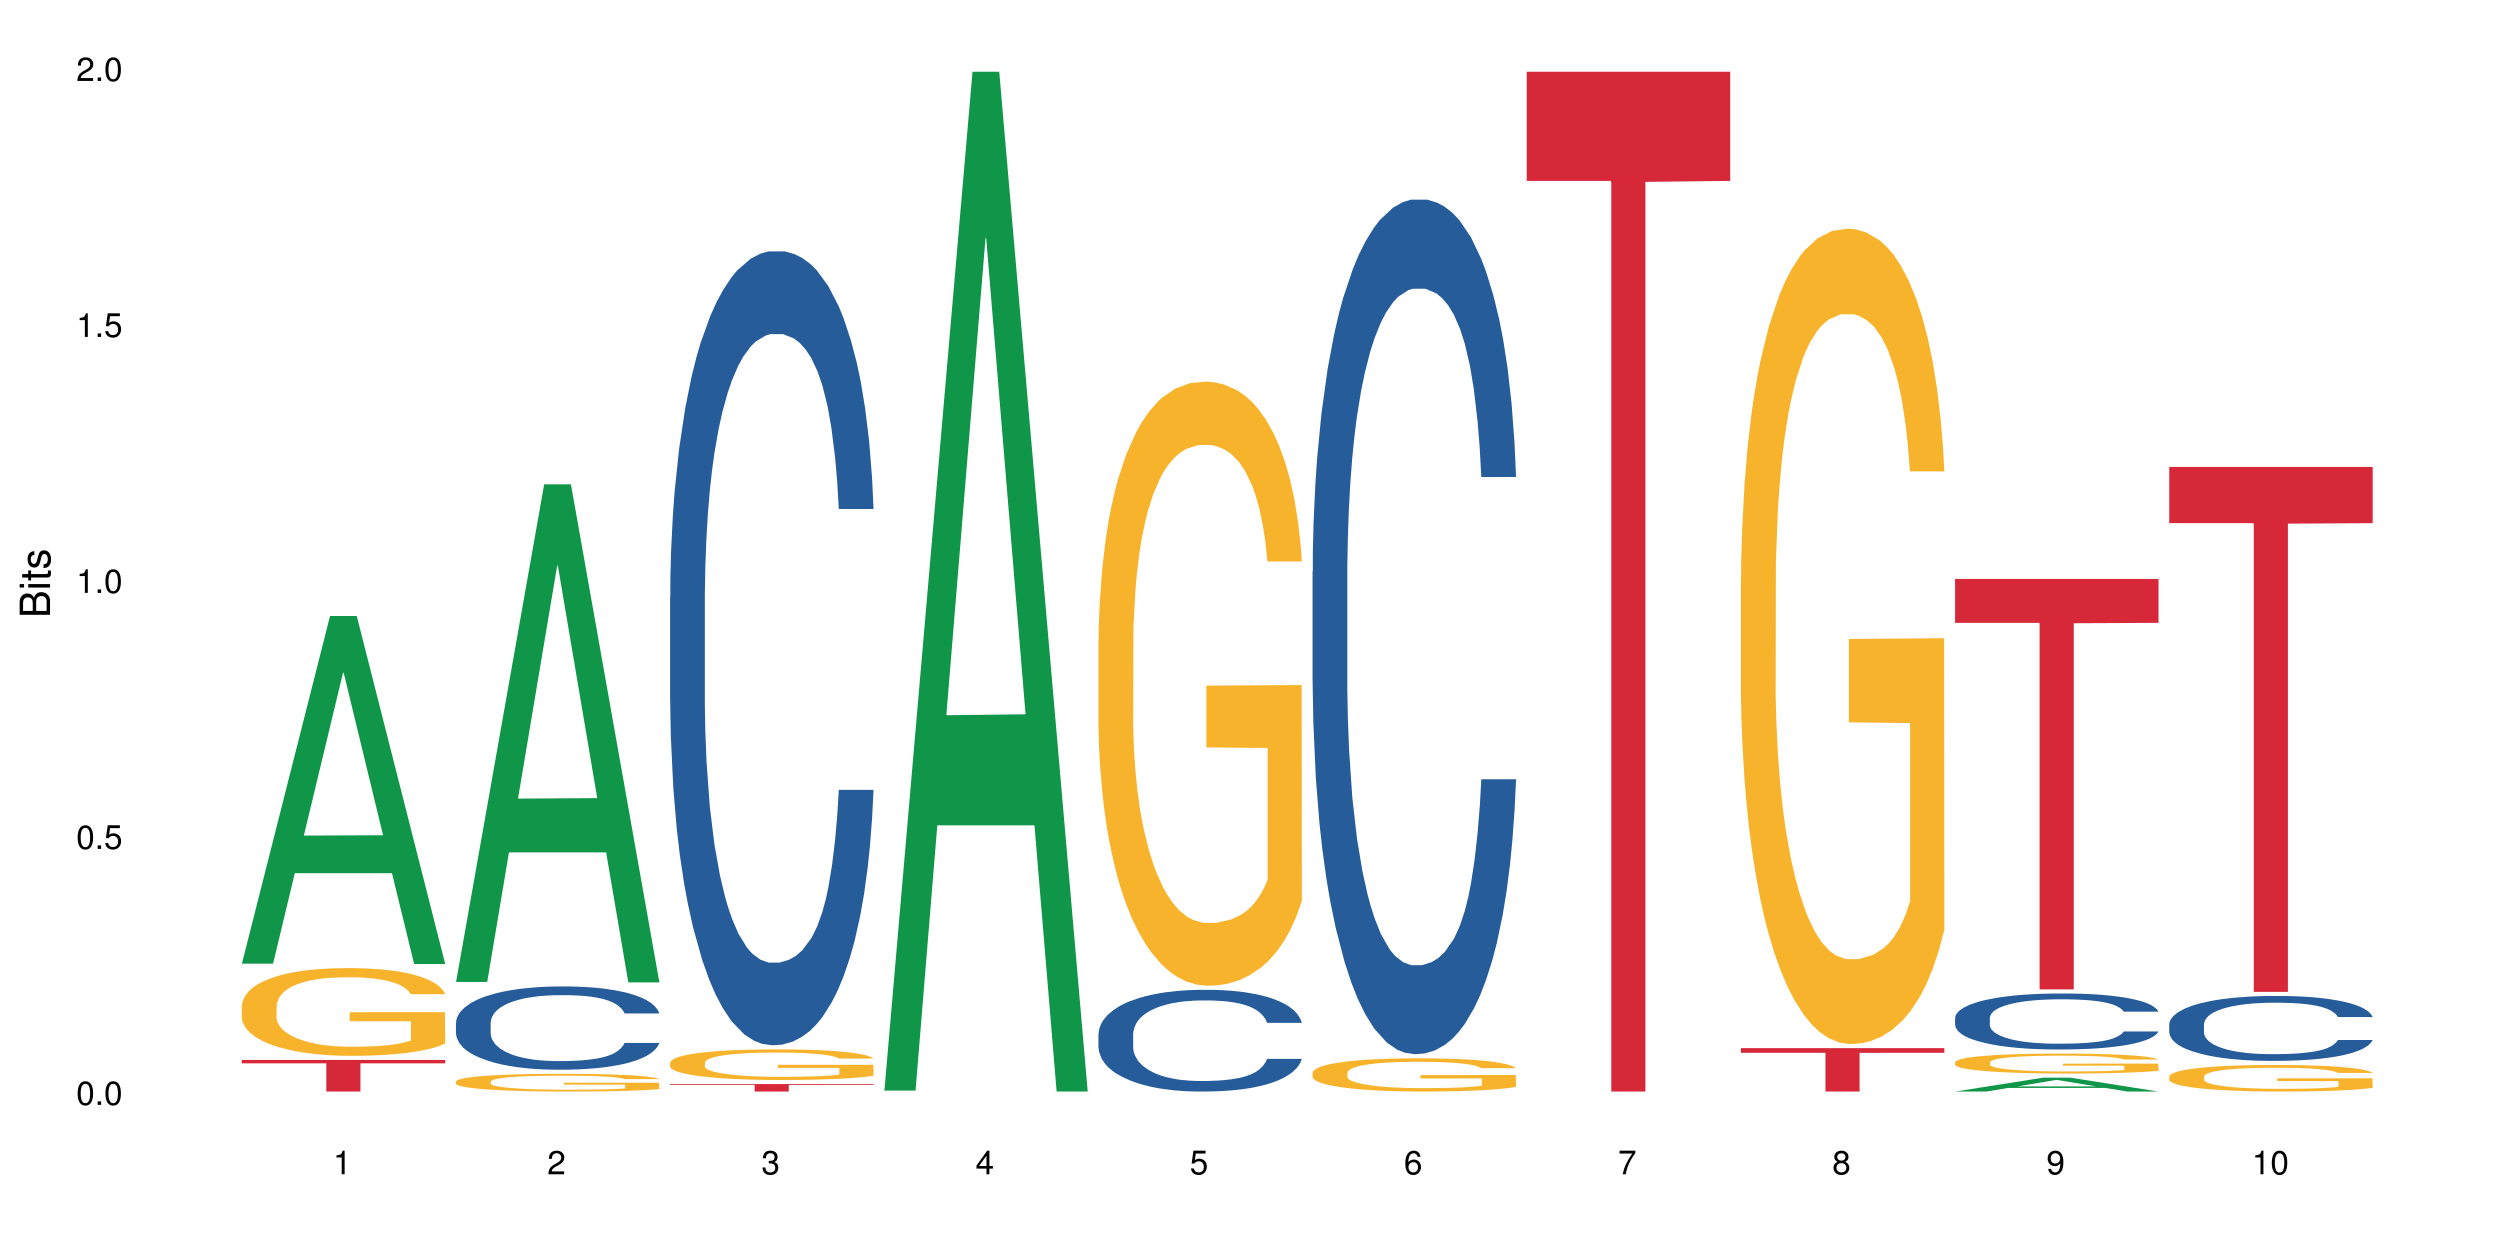 <?xml version="1.0" encoding="UTF-8"?>
<svg xmlns="http://www.w3.org/2000/svg" xmlns:xlink="http://www.w3.org/1999/xlink" width="720pt" height="360pt" viewBox="0 0 720 360" version="1.1">
<defs>
<g>
<symbol overflow="visible" id="glyph0-0">
<path style="stroke:none;" d=""/>
</symbol>
<symbol overflow="visible" id="glyph0-1">
<path style="stroke:none;" d="M 2.641 -6.797 C 2 -6.797 1.422 -6.531 1.078 -6.047 C 0.641 -5.453 0.406 -4.547 0.406 -3.297 C 0.406 -1 1.188 0.219 2.641 0.219 C 4.078 0.219 4.859 -1 4.859 -3.234 C 4.859 -4.562 4.656 -5.438 4.203 -6.047 C 3.844 -6.531 3.281 -6.797 2.641 -6.797 Z M 2.641 -6.047 C 3.547 -6.047 4 -5.125 4 -3.312 C 4 -1.375 3.562 -0.484 2.625 -0.484 C 1.734 -0.484 1.281 -1.422 1.281 -3.281 C 1.281 -5.141 1.734 -6.047 2.641 -6.047 Z M 2.641 -6.047 "/>
</symbol>
<symbol overflow="visible" id="glyph0-2">
<path style="stroke:none;" d="M 1.828 -1 L 0.828 -1 L 0.828 0 L 1.828 0 Z M 1.828 -1 "/>
</symbol>
<symbol overflow="visible" id="glyph0-3">
<path style="stroke:none;" d="M 4.562 -6.797 L 1.062 -6.797 L 0.547 -3.094 L 1.328 -3.094 C 1.719 -3.562 2.047 -3.734 2.578 -3.734 C 3.484 -3.734 4.062 -3.109 4.062 -2.094 C 4.062 -1.125 3.484 -0.531 2.578 -0.531 C 1.828 -0.531 1.375 -0.906 1.188 -1.672 L 0.328 -1.672 C 0.453 -1.109 0.547 -0.844 0.75 -0.594 C 1.125 -0.078 1.828 0.219 2.594 0.219 C 3.969 0.219 4.922 -0.781 4.922 -2.219 C 4.922 -3.562 4.031 -4.484 2.719 -4.484 C 2.25 -4.484 1.859 -4.359 1.469 -4.062 L 1.734 -5.969 L 4.562 -5.969 Z M 4.562 -6.797 "/>
</symbol>
<symbol overflow="visible" id="glyph0-4">
<path style="stroke:none;" d="M 2.484 -4.844 L 2.484 0 L 3.328 0 L 3.328 -6.797 L 2.766 -6.797 C 2.469 -5.75 2.281 -5.609 0.984 -5.453 L 0.984 -4.844 Z M 2.484 -4.844 "/>
</symbol>
<symbol overflow="visible" id="glyph0-5">
<path style="stroke:none;" d="M 4.859 -0.828 L 1.281 -0.828 C 1.359 -1.391 1.672 -1.75 2.5 -2.234 L 3.469 -2.75 C 4.406 -3.266 4.906 -3.969 4.906 -4.812 C 4.906 -5.375 4.672 -5.906 4.266 -6.266 C 3.859 -6.625 3.375 -6.797 2.719 -6.797 C 1.859 -6.797 1.219 -6.5 0.844 -5.922 C 0.609 -5.562 0.5 -5.125 0.484 -4.438 L 1.328 -4.438 C 1.359 -4.906 1.406 -5.188 1.531 -5.406 C 1.75 -5.812 2.188 -6.062 2.703 -6.062 C 3.469 -6.062 4.031 -5.516 4.031 -4.781 C 4.031 -4.25 3.719 -3.797 3.125 -3.438 L 2.234 -2.938 C 0.812 -2.141 0.406 -1.5 0.328 0 L 4.859 0 Z M 4.859 -0.828 "/>
</symbol>
<symbol overflow="visible" id="glyph0-6">
<path style="stroke:none;" d="M 2.125 -3.125 L 2.578 -3.125 C 3.516 -3.125 3.984 -2.703 3.984 -1.891 C 3.984 -1.031 3.469 -0.531 2.578 -0.531 C 1.656 -0.531 1.203 -0.984 1.156 -1.969 L 0.312 -1.969 C 0.344 -1.422 0.438 -1.078 0.609 -0.766 C 0.953 -0.109 1.625 0.219 2.547 0.219 C 3.953 0.219 4.859 -0.609 4.859 -1.906 C 4.859 -2.766 4.516 -3.25 3.703 -3.516 C 4.344 -3.766 4.656 -4.25 4.656 -4.938 C 4.656 -6.109 3.875 -6.797 2.578 -6.797 C 1.203 -6.797 0.484 -6.047 0.453 -4.609 L 1.297 -4.609 C 1.312 -5.016 1.344 -5.25 1.453 -5.453 C 1.641 -5.828 2.062 -6.062 2.594 -6.062 C 3.344 -6.062 3.797 -5.625 3.797 -4.906 C 3.797 -4.422 3.609 -4.141 3.25 -3.984 C 3.016 -3.891 2.719 -3.844 2.125 -3.844 Z M 2.125 -3.125 "/>
</symbol>
<symbol overflow="visible" id="glyph0-7">
<path style="stroke:none;" d="M 3.141 -1.625 L 3.141 0 L 3.984 0 L 3.984 -1.625 L 4.984 -1.625 L 4.984 -2.391 L 3.984 -2.391 L 3.984 -6.797 L 3.359 -6.797 L 0.266 -2.516 L 0.266 -1.625 Z M 3.141 -2.391 L 1 -2.391 L 3.141 -5.359 Z M 3.141 -2.391 "/>
</symbol>
<symbol overflow="visible" id="glyph0-8">
<path style="stroke:none;" d="M 4.781 -5.031 C 4.609 -6.141 3.891 -6.797 2.844 -6.797 C 2.094 -6.797 1.422 -6.438 1.031 -5.828 C 0.609 -5.172 0.406 -4.344 0.406 -3.094 C 0.406 -1.953 0.578 -1.234 0.984 -0.625 C 1.359 -0.078 1.953 0.219 2.703 0.219 C 3.984 0.219 4.922 -0.734 4.922 -2.078 C 4.922 -3.344 4.062 -4.234 2.844 -4.234 C 2.172 -4.234 1.641 -3.969 1.281 -3.469 C 1.281 -5.125 1.828 -6.047 2.797 -6.047 C 3.391 -6.047 3.797 -5.672 3.938 -5.031 Z M 2.734 -3.484 C 3.547 -3.484 4.062 -2.922 4.062 -2 C 4.062 -1.156 3.484 -0.531 2.703 -0.531 C 1.922 -0.531 1.328 -1.188 1.328 -2.047 C 1.328 -2.891 1.906 -3.484 2.734 -3.484 Z M 2.734 -3.484 "/>
</symbol>
<symbol overflow="visible" id="glyph0-9">
<path style="stroke:none;" d="M 4.984 -6.797 L 0.438 -6.797 L 0.438 -5.969 L 4.109 -5.969 C 2.5 -3.656 1.828 -2.234 1.328 0 L 2.219 0 C 2.594 -2.172 3.453 -4.047 4.984 -6.094 Z M 4.984 -6.797 "/>
</symbol>
<symbol overflow="visible" id="glyph0-10">
<path style="stroke:none;" d="M 3.75 -3.578 C 4.453 -4 4.688 -4.344 4.688 -4.984 C 4.688 -6.047 3.844 -6.797 2.641 -6.797 C 1.438 -6.797 0.594 -6.047 0.594 -4.984 C 0.594 -4.359 0.828 -4.016 1.516 -3.578 C 0.734 -3.203 0.359 -2.641 0.359 -1.891 C 0.359 -0.641 1.297 0.219 2.641 0.219 C 3.984 0.219 4.922 -0.641 4.922 -1.875 C 4.922 -2.641 4.531 -3.203 3.75 -3.578 Z M 2.641 -6.047 C 3.359 -6.047 3.812 -5.625 3.812 -4.969 C 3.812 -4.344 3.344 -3.922 2.641 -3.922 C 1.922 -3.922 1.453 -4.344 1.453 -4.984 C 1.453 -5.625 1.922 -6.047 2.641 -6.047 Z M 2.641 -3.203 C 3.484 -3.203 4.062 -2.672 4.062 -1.875 C 4.062 -1.062 3.484 -0.531 2.625 -0.531 C 1.797 -0.531 1.219 -1.078 1.219 -1.875 C 1.219 -2.672 1.797 -3.203 2.641 -3.203 Z M 2.641 -3.203 "/>
</symbol>
<symbol overflow="visible" id="glyph0-11">
<path style="stroke:none;" d="M 0.516 -1.547 C 0.672 -0.438 1.406 0.219 2.438 0.219 C 3.188 0.219 3.859 -0.141 4.266 -0.75 C 4.688 -1.406 4.891 -2.25 4.891 -3.484 C 4.891 -4.625 4.703 -5.359 4.312 -5.953 C 3.938 -6.5 3.344 -6.797 2.594 -6.797 C 1.297 -6.797 0.359 -5.844 0.359 -4.516 C 0.359 -3.25 1.234 -2.344 2.453 -2.344 C 3.094 -2.344 3.562 -2.578 4.016 -3.109 C 4 -1.453 3.469 -0.531 2.5 -0.531 C 1.906 -0.531 1.484 -0.906 1.359 -1.547 Z M 2.578 -6.062 C 3.375 -6.062 3.969 -5.406 3.969 -4.531 C 3.969 -3.688 3.375 -3.094 2.547 -3.094 C 1.734 -3.094 1.234 -3.672 1.234 -4.578 C 1.234 -5.438 1.797 -6.062 2.578 -6.062 Z M 2.578 -6.062 "/>
</symbol>
<symbol overflow="visible" id="glyph1-0">
<path style="stroke:none;" d=""/>
</symbol>
<symbol overflow="visible" id="glyph1-1">
<path style="stroke:none;" d="M 0 -0.953 L 0 -4.891 C 0 -5.719 -0.234 -6.344 -0.734 -6.797 C -1.188 -7.234 -1.812 -7.469 -2.5 -7.469 C -3.547 -7.469 -4.188 -7 -4.625 -5.875 C -4.984 -6.672 -5.641 -7.094 -6.531 -7.094 C -7.156 -7.094 -7.734 -6.859 -8.141 -6.391 C -8.562 -5.938 -8.75 -5.344 -8.75 -4.5 L -8.75 -0.953 Z M -4.984 -2.062 L -7.766 -2.062 L -7.766 -4.219 C -7.766 -4.844 -7.688 -5.203 -7.453 -5.5 C -7.219 -5.812 -6.859 -5.969 -6.375 -5.969 C -5.906 -5.969 -5.531 -5.812 -5.297 -5.5 C -5.062 -5.203 -4.984 -4.844 -4.984 -4.219 Z M -0.984 -2.062 L -4 -2.062 L -4 -4.781 C -4 -5.328 -3.859 -5.688 -3.578 -5.953 C -3.297 -6.219 -2.922 -6.359 -2.484 -6.359 C -2.062 -6.359 -1.688 -6.219 -1.406 -5.953 C -1.109 -5.688 -0.984 -5.328 -0.984 -4.781 Z M -0.984 -2.062 "/>
</symbol>
<symbol overflow="visible" id="glyph1-2">
<path style="stroke:none;" d="M -6.281 -1.797 L -6.281 -0.797 L 0 -0.797 L 0 -1.797 Z M -8.75 -1.797 L -8.75 -0.797 L -7.484 -0.797 L -7.484 -1.797 Z M -8.75 -1.797 "/>
</symbol>
<symbol overflow="visible" id="glyph1-3">
<path style="stroke:none;" d="M -6.281 -3.047 L -6.281 -2.016 L -8.016 -2.016 L -8.016 -1.016 L -6.281 -1.016 L -6.281 -0.172 L -5.469 -0.172 L -5.469 -1.016 L -0.719 -1.016 C -0.078 -1.016 0.281 -1.453 0.281 -2.234 C 0.281 -2.469 0.25 -2.719 0.188 -3.047 L -0.641 -3.047 C -0.609 -2.922 -0.594 -2.766 -0.594 -2.562 C -0.594 -2.141 -0.719 -2.016 -1.156 -2.016 L -5.469 -2.016 L -5.469 -3.047 Z M -6.281 -3.047 "/>
</symbol>
<symbol overflow="visible" id="glyph1-4">
<path style="stroke:none;" d="M -4.531 -5.25 C -5.766 -5.25 -6.469 -4.422 -6.469 -2.969 C -6.469 -1.516 -5.719 -0.562 -4.547 -0.562 C -3.562 -0.562 -3.094 -1.062 -2.734 -2.562 L -2.516 -3.484 C -2.344 -4.188 -2.094 -4.469 -1.625 -4.469 C -1.047 -4.469 -0.641 -3.875 -0.641 -3 C -0.641 -2.453 -0.797 -2 -1.062 -1.75 C -1.25 -1.594 -1.422 -1.531 -1.875 -1.469 L -1.875 -0.406 C -0.422 -0.453 0.281 -1.266 0.281 -2.922 C 0.281 -4.5 -0.5 -5.516 -1.719 -5.516 C -2.656 -5.516 -3.172 -4.984 -3.469 -3.734 L -3.703 -2.766 C -3.891 -1.953 -4.156 -1.609 -4.594 -1.609 C -5.172 -1.609 -5.547 -2.125 -5.547 -2.938 C -5.547 -3.75 -5.203 -4.172 -4.531 -4.203 Z M -4.531 -5.25 "/>
</symbol>
</g>
</defs>
<g id="surface85927">
<rect x="0" y="0" width="720" height="360" style="fill:rgb(100%,100%,100%);fill-opacity:1;stroke:none;"/>
<path style=" stroke:none;fill-rule:nonzero;fill:rgb(6.275%,58.824%,28.235%);fill-opacity:1;" d="M 69.629 277.539 L 69.691 277.445 L 95.047 177.414 L 102.746 177.414 L 128.223 277.633 L 119.273 277.633 L 112.887 251.473 L 84.902 251.473 L 78.645 277.539 L 69.629 277.539 L 87.598 240.648 L 110.32 240.555 L 98.988 193.785 L 98.863 193.691 L 98.738 193.977 L 87.535 240.555 L 87.598 240.648 Z M 69.629 277.539 "/>
<path style=" stroke:none;fill-rule:nonzero;fill:rgb(96.863%,70.196%,16.863%);fill-opacity:1;" d="M 69.629 289.637 L 69.699 289.613 L 69.699 289.152 L 69.988 288.113 L 70.703 286.684 L 71.629 285.504 L 72.629 284.582 L 73.273 284.098 L 74.344 283.406 L 75.273 282.898 L 77.633 281.859 L 80.633 280.891 L 82.277 280.473 L 84.137 280.082 L 86.777 279.641 L 87.992 279.48 L 91.711 279.113 L 95.926 278.879 L 100.57 278.812 L 102.715 278.836 L 105.645 278.926 L 109.645 279.18 L 111.934 279.41 L 113.719 279.641 L 115.578 279.941 L 117.863 280.402 L 120.008 280.957 L 121.723 281.512 L 123.438 282.203 L 124.867 282.941 L 126.082 283.75 L 127.152 284.719 L 127.797 285.527 L 128.223 286.336 L 118.293 286.336 L 117.719 285.527 L 117.078 284.906 L 116.004 284.145 L 114.934 283.59 L 113.863 283.152 L 111.859 282.551 L 110.145 282.18 L 108.004 281.859 L 105.93 281.648 L 103.57 281.512 L 102.141 281.465 L 98.355 281.465 L 94.926 281.629 L 92.926 281.812 L 91.496 281.996 L 89.496 282.344 L 88.281 282.621 L 87.566 282.805 L 85.422 283.52 L 83.992 284.168 L 83.207 284.605 L 82.207 285.297 L 81.492 285.922 L 80.707 286.844 L 80.277 287.535 L 79.703 289.105 L 79.633 293.258 L 79.848 294.137 L 80.277 295.082 L 80.848 295.914 L 81.707 296.789 L 82.562 297.461 L 84.062 298.359 L 85.352 298.961 L 86.352 299.352 L 88.281 299.977 L 89.066 300.184 L 90.922 300.598 L 92.852 300.922 L 95.211 301.199 L 96.996 301.336 L 99.855 301.453 L 103.5 301.453 L 107.789 301.312 L 110.504 301.129 L 112.359 300.945 L 113.574 300.785 L 115.078 300.531 L 116.148 300.297 L 117.148 300.043 L 118.363 299.652 L 118.363 294.137 L 100.715 294.113 L 100.715 291.527 L 128.152 291.504 L 128.223 300.531 L 126.723 301.152 L 124.867 301.754 L 123.078 302.215 L 121.223 302.605 L 118.578 303.047 L 116.434 303.32 L 113.148 303.645 L 110.145 303.852 L 107 303.992 L 104.215 304.062 L 100.93 304.082 L 97.996 304.039 L 94.855 303.898 L 92.352 303.715 L 90.066 303.484 L 87.781 303.184 L 84.922 302.699 L 83.062 302.309 L 81.133 301.82 L 79.203 301.246 L 77.488 300.621 L 76.348 300.137 L 75.203 299.582 L 73.988 298.891 L 72.844 298.105 L 71.988 297.391 L 71.203 296.582 L 70.629 295.82 L 70.059 294.781 L 69.773 293.953 L 69.629 293.238 Z M 69.629 289.637 "/>
<path style=" stroke:none;fill-rule:nonzero;fill:rgb(83.922%,15.686%,22.353%);fill-opacity:1;" d="M 69.629 305.262 L 128.223 305.262 L 128.223 306.238 L 103.805 306.246 L 103.805 314.371 L 93.98 314.371 L 93.98 306.254 L 93.836 306.238 L 69.629 306.238 Z M 69.629 305.262 "/>
<path style=" stroke:none;fill-rule:nonzero;fill:rgb(6.275%,58.824%,28.235%);fill-opacity:1;" d="M 131.309 282.797 L 131.371 282.66 L 156.727 139.48 L 164.426 139.48 L 189.902 282.93 L 180.953 282.93 L 174.566 245.484 L 146.582 245.484 L 140.324 282.797 L 131.309 282.797 L 149.273 229.996 L 172 229.859 L 160.668 162.918 L 160.543 162.785 L 160.418 163.188 L 149.211 229.859 L 149.273 229.996 Z M 131.309 282.797 "/>
<path style=" stroke:none;fill-rule:nonzero;fill:rgb(14.51%,36.078%,60%);fill-opacity:1;" d="M 131.309 294.539 L 131.379 294.52 L 131.379 293.992 L 131.594 293.16 L 132.094 292.109 L 132.594 291.383 L 133.883 290.09 L 135.668 288.844 L 137.523 287.879 L 138.883 287.309 L 140.098 286.871 L 142.883 286.059 L 144.672 285.645 L 146.602 285.27 L 148.957 284.898 L 150.672 284.68 L 154.531 284.328 L 157.391 284.176 L 159.605 284.109 L 164.395 284.109 L 167.25 284.195 L 169.324 284.305 L 171.609 284.48 L 173.539 284.68 L 176.898 285.16 L 179.898 285.773 L 181.258 286.125 L 183.402 286.805 L 185.043 287.461 L 186.188 288.031 L 187.473 288.844 L 188.617 289.828 L 189.477 290.945 L 189.902 291.887 L 179.898 291.887 L 179.398 291.012 L 178.828 290.332 L 177.758 289.434 L 176.684 288.797 L 175.184 288.164 L 173.824 287.746 L 171.969 287.332 L 170.324 287.066 L 168.609 286.871 L 166.965 286.738 L 163.82 286.609 L 160.176 286.609 L 158.82 286.652 L 156.031 286.828 L 154.531 286.98 L 152.387 287.285 L 150.887 287.57 L 149.102 288.012 L 147.887 288.383 L 146.387 288.953 L 145.312 289.457 L 144.098 290.18 L 143.387 290.727 L 142.742 291.34 L 142.172 292.062 L 141.742 292.832 L 141.457 293.641 L 141.312 294.43 L 141.312 297.828 L 141.457 298.617 L 141.812 299.535 L 142.742 300.871 L 144.098 302.035 L 145.672 302.953 L 147.172 303.613 L 148.031 303.918 L 149.172 304.27 L 150.961 304.707 L 153.531 305.145 L 155.031 305.32 L 157.32 305.496 L 159.676 305.586 L 162.82 305.586 L 165.609 305.496 L 167.465 305.387 L 169.395 305.211 L 172.039 304.84 L 173.684 304.488 L 175.113 304.074 L 176.184 303.656 L 176.898 303.305 L 177.969 302.625 L 178.828 301.883 L 179.473 301.113 L 179.898 300.367 L 189.902 300.367 L 189.477 301.246 L 188.832 302.102 L 188.188 302.734 L 187.188 303.504 L 186.047 304.184 L 184.402 304.949 L 183.043 305.453 L 181.258 306 L 179.613 306.418 L 177.828 306.789 L 175.184 307.227 L 173.469 307.445 L 171.609 307.645 L 169.395 307.82 L 166.609 307.973 L 163.605 308.062 L 160.82 308.082 L 157.82 308.039 L 155.605 307.949 L 152.676 307.754 L 149.031 307.359 L 146.387 306.941 L 144.312 306.527 L 142.527 306.09 L 140.527 305.496 L 137.953 304.531 L 136.383 303.789 L 135.309 303.176 L 134.094 302.32 L 133.238 301.551 L 132.238 300.324 L 131.523 298.77 L 131.309 297.562 Z M 131.309 294.539 "/>
<path style=" stroke:none;fill-rule:nonzero;fill:rgb(96.863%,70.196%,16.863%);fill-opacity:1;" d="M 131.309 311.449 L 131.379 311.445 L 131.379 311.352 L 131.664 311.141 L 132.379 310.852 L 133.309 310.613 L 134.309 310.43 L 134.953 310.332 L 136.023 310.191 L 136.953 310.086 L 139.312 309.879 L 142.312 309.684 L 143.957 309.598 L 145.812 309.52 L 148.457 309.43 L 149.672 309.398 L 153.391 309.324 L 157.605 309.277 L 162.25 309.262 L 164.395 309.266 L 167.324 309.285 L 171.324 309.336 L 173.613 309.383 L 175.398 309.43 L 177.254 309.492 L 179.543 309.582 L 181.688 309.695 L 183.402 309.809 L 185.117 309.949 L 186.547 310.098 L 187.762 310.262 L 188.832 310.457 L 189.477 310.621 L 189.902 310.781 L 179.973 310.781 L 179.398 310.621 L 178.758 310.492 L 177.684 310.34 L 176.613 310.227 L 175.539 310.141 L 173.539 310.02 L 171.824 309.941 L 169.68 309.879 L 167.609 309.836 L 165.25 309.809 L 163.82 309.797 L 160.035 309.797 L 156.605 309.832 L 154.605 309.867 L 153.176 309.906 L 151.172 309.977 L 149.957 310.031 L 149.246 310.07 L 147.102 310.215 L 145.672 310.344 L 144.887 310.434 L 143.887 310.574 L 143.172 310.699 L 142.383 310.887 L 141.957 311.027 L 141.383 311.344 L 141.312 312.184 L 141.527 312.359 L 141.957 312.551 L 142.527 312.719 L 143.387 312.895 L 144.242 313.031 L 145.742 313.215 L 147.027 313.336 L 148.031 313.414 L 149.957 313.539 L 150.746 313.582 L 152.602 313.668 L 154.531 313.73 L 156.891 313.789 L 158.676 313.816 L 161.535 313.84 L 165.18 313.84 L 169.469 313.812 L 172.184 313.773 L 174.039 313.734 L 175.254 313.703 L 176.754 313.652 L 177.828 313.605 L 178.828 313.555 L 180.043 313.477 L 180.043 312.359 L 162.391 312.355 L 162.391 311.832 L 189.832 311.828 L 189.902 313.652 L 188.402 313.777 L 186.547 313.898 L 184.758 313.992 L 182.902 314.07 L 180.258 314.16 L 178.113 314.215 L 174.824 314.281 L 171.824 314.324 L 168.68 314.352 L 165.895 314.367 L 162.605 314.371 L 159.676 314.359 L 156.531 314.332 L 154.031 314.297 L 151.746 314.25 L 149.457 314.188 L 146.602 314.09 L 144.742 314.012 L 142.812 313.914 L 140.883 313.797 L 139.168 313.672 L 138.027 313.574 L 136.883 313.461 L 135.668 313.32 L 134.523 313.164 L 133.668 313.02 L 132.879 312.855 L 132.309 312.699 L 131.738 312.492 L 131.453 312.324 L 131.309 312.18 Z M 131.309 311.449 "/>
<path style=" stroke:none;fill-rule:nonzero;fill:rgb(14.51%,36.078%,60%);fill-opacity:1;" d="M 192.988 171.883 L 193.059 171.676 L 193.059 166.656 L 193.273 158.715 L 193.773 148.684 L 194.273 141.785 L 195.559 129.457 L 197.348 117.543 L 199.203 108.348 L 200.562 102.914 L 201.777 98.73 L 204.562 91 L 206.352 87.027 L 208.281 83.477 L 210.637 79.922 L 212.352 77.832 L 216.211 74.488 L 219.07 73.023 L 221.285 72.398 L 226.074 72.398 L 228.93 73.234 L 231.004 74.277 L 233.289 75.949 L 235.219 77.832 L 238.578 82.43 L 241.578 88.281 L 242.938 91.625 L 245.082 98.105 L 246.723 104.375 L 247.867 109.809 L 249.152 117.543 L 250.297 126.949 L 251.152 137.605 L 251.582 146.594 L 241.578 146.594 L 241.078 138.234 L 240.508 131.754 L 239.434 123.184 L 238.363 117.125 L 236.863 111.062 L 235.504 107.094 L 233.648 103.121 L 232.004 100.613 L 230.289 98.73 L 228.645 97.477 L 225.5 96.223 L 221.855 96.223 L 220.5 96.641 L 217.711 98.312 L 216.211 99.777 L 214.066 102.703 L 212.566 105.422 L 210.781 109.602 L 209.566 113.152 L 208.066 118.586 L 206.992 123.395 L 205.777 130.293 L 205.062 135.516 L 204.422 141.367 L 203.848 148.266 L 203.422 155.582 L 203.133 163.312 L 202.992 170.84 L 202.992 203.234 L 203.133 210.758 L 203.492 219.535 L 204.422 232.285 L 205.777 243.363 L 207.352 252.141 L 208.852 258.41 L 209.707 261.336 L 210.852 264.68 L 212.637 268.859 L 215.211 273.039 L 216.711 274.711 L 219 276.387 L 221.355 277.223 L 224.5 277.223 L 227.289 276.387 L 229.145 275.34 L 231.074 273.668 L 233.719 270.113 L 235.363 266.77 L 236.793 262.801 L 237.863 258.828 L 238.578 255.484 L 239.648 249.004 L 240.508 241.898 L 241.148 234.586 L 241.578 227.477 L 251.582 227.477 L 251.152 235.84 L 250.512 243.988 L 249.867 250.051 L 248.867 257.367 L 247.723 263.844 L 246.082 271.16 L 244.723 275.969 L 242.938 281.191 L 241.293 285.164 L 239.508 288.715 L 236.863 292.895 L 235.148 294.984 L 233.289 296.867 L 231.074 298.539 L 228.289 300.004 L 225.285 300.84 L 222.5 301.047 L 219.5 300.629 L 217.285 299.793 L 214.352 297.914 L 210.711 294.148 L 208.066 290.18 L 205.992 286.207 L 204.207 282.027 L 202.207 276.387 L 199.633 267.188 L 198.062 260.082 L 196.988 254.23 L 195.773 246.078 L 194.918 238.766 L 193.918 227.059 L 193.203 212.223 L 192.988 200.727 Z M 192.988 171.883 "/>
<path style=" stroke:none;fill-rule:nonzero;fill:rgb(96.863%,70.196%,16.863%);fill-opacity:1;" d="M 192.988 306 L 193.059 305.992 L 193.059 305.832 L 193.344 305.469 L 194.059 304.973 L 194.988 304.562 L 195.988 304.238 L 196.633 304.07 L 197.703 303.828 L 198.633 303.652 L 200.992 303.289 L 203.992 302.949 L 205.637 302.805 L 207.492 302.668 L 210.137 302.516 L 211.352 302.461 L 215.066 302.332 L 219.285 302.25 L 223.93 302.227 L 226.074 302.234 L 229.004 302.266 L 233.004 302.355 L 235.289 302.438 L 237.078 302.516 L 238.934 302.621 L 241.223 302.781 L 243.367 302.977 L 245.082 303.168 L 246.797 303.41 L 248.223 303.668 L 249.438 303.949 L 250.512 304.289 L 251.152 304.57 L 251.582 304.852 L 241.648 304.852 L 241.078 304.57 L 240.434 304.352 L 239.363 304.086 L 238.293 303.895 L 237.219 303.738 L 235.219 303.531 L 233.504 303.402 L 231.359 303.289 L 229.289 303.215 L 226.93 303.168 L 225.5 303.152 L 221.715 303.152 L 218.285 303.207 L 216.281 303.273 L 214.855 303.336 L 212.852 303.457 L 211.637 303.555 L 210.922 303.621 L 208.781 303.867 L 207.352 304.094 L 206.566 304.246 L 205.562 304.488 L 204.852 304.707 L 204.062 305.027 L 203.637 305.27 L 203.062 305.816 L 202.992 307.266 L 203.207 307.57 L 203.637 307.902 L 204.207 308.191 L 205.062 308.496 L 205.922 308.73 L 207.422 309.043 L 208.707 309.254 L 209.707 309.391 L 211.637 309.605 L 212.426 309.68 L 214.281 309.824 L 216.211 309.938 L 218.57 310.035 L 220.355 310.082 L 223.215 310.121 L 226.859 310.121 L 231.145 310.074 L 233.863 310.008 L 235.719 309.945 L 236.934 309.891 L 238.434 309.801 L 239.508 309.719 L 240.508 309.633 L 241.723 309.496 L 241.723 307.57 L 224.07 307.562 L 224.07 306.66 L 251.512 306.652 L 251.582 309.801 L 250.082 310.02 L 248.223 310.227 L 246.438 310.387 L 244.578 310.523 L 241.938 310.676 L 239.793 310.773 L 236.504 310.887 L 233.504 310.961 L 230.359 311.008 L 227.574 311.031 L 224.285 311.039 L 221.355 311.023 L 218.211 310.977 L 215.711 310.91 L 213.426 310.832 L 211.137 310.727 L 208.281 310.559 L 206.422 310.422 L 204.492 310.25 L 202.562 310.051 L 200.848 309.832 L 199.703 309.664 L 198.562 309.469 L 197.348 309.23 L 196.203 308.957 L 195.348 308.707 L 194.559 308.426 L 193.988 308.16 L 193.418 307.797 L 193.129 307.508 L 192.988 307.258 Z M 192.988 306 "/>
<path style=" stroke:none;fill-rule:nonzero;fill:rgb(83.922%,15.686%,22.353%);fill-opacity:1;" d="M 192.988 312.219 L 251.582 312.219 L 251.582 312.449 L 227.164 312.453 L 227.164 314.371 L 217.336 314.371 L 217.336 312.453 L 217.195 312.449 L 192.988 312.449 Z M 192.988 312.219 "/>
<path style=" stroke:none;fill-rule:nonzero;fill:rgb(6.275%,58.824%,28.235%);fill-opacity:1;" d="M 254.668 314.094 L 254.73 313.82 L 280.082 20.664 L 287.781 20.664 L 313.262 314.371 L 304.309 314.371 L 297.926 237.703 L 269.941 237.703 L 263.68 314.094 L 254.668 314.094 L 272.633 205.988 L 295.359 205.711 L 284.027 68.648 L 283.902 68.375 L 283.777 69.199 L 272.57 205.711 L 272.633 205.988 Z M 254.668 314.094 "/>
<path style=" stroke:none;fill-rule:nonzero;fill:rgb(14.51%,36.078%,60%);fill-opacity:1;" d="M 316.348 297.824 L 316.418 297.801 L 316.418 297.156 L 316.633 296.141 L 317.133 294.855 L 317.633 293.973 L 318.918 292.391 L 320.703 290.867 L 322.562 289.688 L 323.922 288.992 L 325.137 288.457 L 327.922 287.465 L 329.707 286.957 L 331.637 286.5 L 333.996 286.047 L 335.711 285.777 L 339.57 285.352 L 342.43 285.164 L 344.645 285.082 L 349.43 285.082 L 352.289 285.191 L 354.363 285.324 L 356.648 285.539 L 358.578 285.777 L 361.938 286.367 L 364.938 287.117 L 366.293 287.547 L 368.438 288.375 L 370.082 289.18 L 371.227 289.875 L 372.512 290.867 L 373.656 292.07 L 374.512 293.434 L 374.941 294.586 L 364.938 294.586 L 364.438 293.516 L 363.867 292.688 L 362.793 291.59 L 361.723 290.812 L 360.223 290.035 L 358.863 289.527 L 357.004 289.02 L 355.363 288.695 L 353.648 288.457 L 352.004 288.297 L 348.859 288.133 L 345.215 288.133 L 343.855 288.188 L 341.07 288.402 L 339.57 288.59 L 337.426 288.965 L 335.926 289.312 L 334.141 289.848 L 332.926 290.305 L 331.422 291 L 330.352 291.613 L 329.137 292.5 L 328.422 293.168 L 327.777 293.918 L 327.207 294.801 L 326.777 295.738 L 326.492 296.727 L 326.352 297.691 L 326.352 301.84 L 326.492 302.805 L 326.852 303.93 L 327.777 305.562 L 329.137 306.98 L 330.707 308.105 L 332.211 308.91 L 333.066 309.285 L 334.211 309.711 L 335.996 310.246 L 338.57 310.785 L 340.07 310.996 L 342.355 311.211 L 344.715 311.32 L 347.859 311.32 L 350.645 311.211 L 352.504 311.078 L 354.434 310.863 L 357.078 310.41 L 358.719 309.98 L 360.148 309.473 L 361.223 308.961 L 361.938 308.535 L 363.008 307.703 L 363.867 306.793 L 364.508 305.855 L 364.938 304.945 L 374.941 304.945 L 374.512 306.02 L 373.871 307.062 L 373.227 307.84 L 372.227 308.777 L 371.082 309.605 L 369.438 310.543 L 368.082 311.156 L 366.293 311.828 L 364.652 312.336 L 362.863 312.793 L 360.223 313.328 L 358.508 313.594 L 356.648 313.836 L 354.434 314.051 L 351.645 314.238 L 348.645 314.344 L 345.859 314.371 L 342.855 314.316 L 340.641 314.211 L 337.711 313.969 L 334.066 313.488 L 331.422 312.98 L 329.352 312.469 L 327.566 311.934 L 325.562 311.211 L 322.992 310.035 L 321.418 309.125 L 320.348 308.375 L 319.133 307.328 L 318.273 306.395 L 317.273 304.895 L 316.559 302.992 L 316.348 301.52 Z M 316.348 297.824 "/>
<path style=" stroke:none;fill-rule:nonzero;fill:rgb(96.863%,70.196%,16.863%);fill-opacity:1;" d="M 316.348 184.422 L 316.418 184.266 L 316.418 181.086 L 316.703 173.938 L 317.418 164.082 L 318.348 155.977 L 319.348 149.621 L 319.992 146.285 L 321.062 141.516 L 321.992 138.02 L 324.348 130.871 L 327.352 124.195 L 328.992 121.336 L 330.852 118.633 L 333.496 115.613 L 334.711 114.504 L 338.426 111.961 L 342.641 110.371 L 347.289 109.895 L 349.43 110.055 L 352.359 110.688 L 356.363 112.438 L 358.648 114.027 L 360.434 115.613 L 362.293 117.68 L 364.578 120.859 L 366.723 124.672 L 368.438 128.488 L 370.152 133.254 L 371.582 138.34 L 372.797 143.902 L 373.871 150.574 L 374.512 156.137 L 374.941 161.699 L 365.008 161.699 L 364.438 156.137 L 363.793 151.848 L 362.723 146.602 L 361.648 142.789 L 360.578 139.77 L 358.578 135.637 L 356.863 133.094 L 354.719 130.871 L 352.645 129.441 L 350.289 128.488 L 348.859 128.168 L 345.07 128.168 L 341.641 129.281 L 339.641 130.551 L 338.211 131.824 L 336.211 134.207 L 334.996 136.113 L 334.281 137.387 L 332.137 142.312 L 330.707 146.762 L 329.922 149.781 L 328.922 154.547 L 328.207 158.84 L 327.422 165.195 L 326.992 169.961 L 326.422 180.77 L 326.352 209.375 L 326.562 215.41 L 326.992 221.926 L 327.566 227.648 L 328.422 233.688 L 329.281 238.297 L 330.781 244.492 L 332.066 248.625 L 333.066 251.324 L 334.996 255.617 L 335.781 257.047 L 337.641 259.906 L 339.57 262.133 L 341.93 264.039 L 343.715 264.992 L 346.574 265.785 L 350.219 265.785 L 354.504 264.832 L 357.219 263.562 L 359.078 262.289 L 360.293 261.18 L 361.793 259.43 L 362.863 257.84 L 363.867 256.094 L 365.078 253.391 L 365.078 215.41 L 347.43 215.254 L 347.43 197.453 L 374.871 197.297 L 374.941 259.43 L 373.441 263.723 L 371.582 267.852 L 369.797 271.031 L 367.938 273.734 L 365.293 276.754 L 363.152 278.66 L 359.863 280.883 L 356.863 282.312 L 353.719 283.266 L 350.93 283.742 L 347.645 283.902 L 344.715 283.586 L 341.57 282.633 L 339.07 281.359 L 336.781 279.77 L 334.496 277.707 L 331.637 274.367 L 329.781 271.668 L 327.852 268.328 L 325.922 264.355 L 324.207 260.066 L 323.062 256.73 L 321.918 252.914 L 320.703 248.148 L 319.562 242.746 L 318.703 237.82 L 317.918 232.258 L 317.348 227.012 L 316.773 219.859 L 316.488 214.141 L 316.348 209.215 Z M 316.348 184.422 "/>
<path style=" stroke:none;fill-rule:nonzero;fill:rgb(14.51%,36.078%,60%);fill-opacity:1;" d="M 378.023 164.59 L 378.098 164.363 L 378.098 158.965 L 378.312 150.418 L 378.812 139.617 L 379.312 132.195 L 380.598 118.922 L 382.383 106.098 L 384.242 96.199 L 385.602 90.352 L 386.812 85.852 L 389.602 77.527 L 391.387 73.254 L 393.316 69.43 L 395.676 65.605 L 397.391 63.355 L 401.25 59.758 L 404.105 58.18 L 406.324 57.508 L 411.109 57.508 L 413.969 58.406 L 416.039 59.531 L 418.328 61.332 L 420.258 63.355 L 423.613 68.305 L 426.617 74.605 L 427.973 78.203 L 430.117 85.176 L 431.762 91.926 L 432.906 97.773 L 434.191 106.098 L 435.336 116.223 L 436.191 127.695 L 436.621 137.371 L 426.617 137.371 L 426.117 128.371 L 425.543 121.398 L 424.473 112.172 L 423.402 105.648 L 421.898 99.125 L 420.543 94.852 L 418.684 90.578 L 417.039 87.875 L 415.324 85.852 L 413.684 84.504 L 410.539 83.152 L 406.895 83.152 L 405.535 83.602 L 402.75 85.402 L 401.25 86.977 L 399.105 90.125 L 397.605 93.051 L 395.816 97.551 L 394.602 101.375 L 393.102 107.223 L 392.031 112.398 L 390.816 119.82 L 390.102 125.445 L 389.457 131.746 L 388.887 139.168 L 388.457 147.043 L 388.172 155.367 L 388.027 163.465 L 388.027 198.336 L 388.172 206.434 L 388.531 215.883 L 389.457 229.605 L 390.816 241.527 L 392.387 250.977 L 393.891 257.727 L 394.746 260.875 L 395.891 264.477 L 397.676 268.973 L 400.25 273.473 L 401.75 275.273 L 404.035 277.074 L 406.395 277.973 L 409.539 277.973 L 412.324 277.074 L 414.184 275.949 L 416.113 274.148 L 418.758 270.324 L 420.398 266.723 L 421.828 262.449 L 422.902 258.176 L 423.613 254.578 L 424.688 247.602 L 425.543 239.953 L 426.188 232.078 L 426.617 224.43 L 436.621 224.43 L 436.191 233.43 L 435.547 242.203 L 434.906 248.727 L 433.906 256.602 L 432.762 263.574 L 431.117 271.449 L 429.762 276.621 L 427.973 282.246 L 426.332 286.52 L 424.543 290.348 L 421.898 294.844 L 420.184 297.094 L 418.328 299.121 L 416.113 300.918 L 413.324 302.492 L 410.324 303.395 L 407.539 303.617 L 404.535 303.168 L 402.32 302.27 L 399.391 300.246 L 395.746 296.195 L 393.102 291.922 L 391.031 287.645 L 389.242 283.148 L 387.242 277.074 L 384.672 267.176 L 383.098 259.527 L 382.027 253.227 L 380.812 244.453 L 379.953 236.578 L 378.953 223.98 L 378.238 208.008 L 378.023 195.637 Z M 378.023 164.59 "/>
<path style=" stroke:none;fill-rule:nonzero;fill:rgb(96.863%,70.196%,16.863%);fill-opacity:1;" d="M 378.023 308.898 L 378.098 308.891 L 378.098 308.715 L 378.383 308.32 L 379.098 307.781 L 380.027 307.332 L 381.027 306.984 L 381.668 306.801 L 382.742 306.539 L 383.672 306.344 L 386.027 305.953 L 389.031 305.586 L 390.672 305.43 L 392.531 305.277 L 395.176 305.113 L 396.391 305.051 L 400.105 304.91 L 404.32 304.824 L 408.965 304.797 L 411.109 304.809 L 414.039 304.844 L 418.043 304.938 L 420.328 305.027 L 422.113 305.113 L 423.973 305.227 L 426.258 305.402 L 428.402 305.613 L 430.117 305.82 L 431.832 306.082 L 433.262 306.363 L 434.477 306.668 L 435.547 307.035 L 436.191 307.344 L 436.621 307.648 L 426.688 307.648 L 426.117 307.344 L 425.473 307.105 L 424.402 306.816 L 423.328 306.609 L 422.258 306.441 L 420.258 306.215 L 418.543 306.074 L 416.398 305.953 L 414.324 305.875 L 411.969 305.82 L 410.539 305.805 L 406.75 305.805 L 403.32 305.863 L 401.32 305.934 L 399.891 306.004 L 397.891 306.137 L 396.676 306.242 L 395.961 306.312 L 393.816 306.582 L 392.387 306.828 L 391.602 306.992 L 390.602 307.254 L 389.887 307.492 L 389.102 307.84 L 388.672 308.102 L 388.102 308.695 L 388.027 310.27 L 388.242 310.602 L 388.672 310.961 L 389.242 311.277 L 390.102 311.609 L 390.961 311.863 L 392.461 312.203 L 393.746 312.43 L 394.746 312.578 L 396.676 312.816 L 397.461 312.895 L 399.32 313.051 L 401.25 313.172 L 403.605 313.277 L 405.395 313.332 L 408.25 313.375 L 411.895 313.375 L 416.184 313.32 L 418.898 313.25 L 420.758 313.184 L 421.973 313.121 L 423.473 313.023 L 424.543 312.938 L 425.543 312.84 L 426.758 312.691 L 426.758 310.602 L 409.109 310.594 L 409.109 309.613 L 436.551 309.605 L 436.621 313.023 L 435.121 313.262 L 433.262 313.488 L 431.477 313.664 L 429.617 313.812 L 426.973 313.977 L 424.828 314.082 L 421.543 314.203 L 418.543 314.285 L 415.398 314.336 L 412.609 314.363 L 409.324 314.371 L 406.395 314.352 L 403.25 314.301 L 400.75 314.23 L 398.461 314.145 L 396.176 314.031 L 393.316 313.848 L 391.461 313.699 L 389.531 313.516 L 387.602 313.297 L 385.887 313.059 L 384.742 312.875 L 383.598 312.664 L 382.383 312.402 L 381.242 312.105 L 380.383 311.836 L 379.598 311.531 L 379.027 311.242 L 378.453 310.848 L 378.168 310.531 L 378.023 310.262 Z M 378.023 308.898 "/>
<path style=" stroke:none;fill-rule:nonzero;fill:rgb(83.922%,15.686%,22.353%);fill-opacity:1;" d="M 439.703 20.664 L 498.301 20.664 L 498.301 52.102 L 473.879 52.379 L 473.879 314.371 L 464.055 314.371 L 464.055 52.652 L 463.91 52.102 L 439.703 52.102 Z M 439.703 20.664 "/>
<path style=" stroke:none;fill-rule:nonzero;fill:rgb(96.863%,70.196%,16.863%);fill-opacity:1;" d="M 501.383 166.43 L 501.453 166.215 L 501.453 161.926 L 501.742 152.273 L 502.457 138.977 L 503.383 128.039 L 504.383 119.461 L 505.027 114.957 L 506.102 108.523 L 507.027 103.805 L 509.387 94.152 L 512.387 85.145 L 514.031 81.285 L 515.891 77.641 L 518.535 73.562 L 519.75 72.062 L 523.465 68.633 L 527.68 66.488 L 532.324 65.844 L 534.469 66.059 L 537.398 66.914 L 541.398 69.273 L 543.688 71.418 L 545.473 73.562 L 547.332 76.352 L 549.617 80.641 L 551.762 85.789 L 553.477 90.938 L 555.191 97.371 L 556.621 104.234 L 557.836 111.738 L 558.906 120.746 L 559.551 128.254 L 559.98 135.762 L 550.047 135.762 L 549.473 128.254 L 548.832 122.465 L 547.758 115.387 L 546.688 110.238 L 545.617 106.164 L 543.613 100.586 L 541.898 97.156 L 539.758 94.152 L 537.684 92.223 L 535.324 90.938 L 533.898 90.508 L 530.109 90.508 L 526.68 92.008 L 524.68 93.723 L 523.25 95.441 L 521.25 98.656 L 520.035 101.23 L 519.32 102.945 L 517.176 109.594 L 515.746 115.602 L 514.961 119.676 L 513.961 126.109 L 513.246 131.898 L 512.461 140.48 L 512.031 146.914 L 511.461 161.496 L 511.387 200.102 L 511.602 208.25 L 512.031 217.043 L 512.602 224.766 L 513.461 232.914 L 514.316 239.137 L 515.816 247.5 L 517.105 253.074 L 518.105 256.723 L 520.035 262.512 L 520.82 264.441 L 522.68 268.305 L 524.605 271.305 L 526.965 273.879 L 528.75 275.168 L 531.609 276.238 L 535.254 276.238 L 539.543 274.953 L 542.258 273.234 L 544.113 271.52 L 545.328 270.02 L 546.832 267.66 L 547.902 265.516 L 548.902 263.156 L 550.117 259.512 L 550.117 208.25 L 532.469 208.035 L 532.469 184.016 L 559.906 183.801 L 559.98 267.66 L 558.477 273.449 L 556.621 279.027 L 554.832 283.316 L 552.977 286.961 L 550.332 291.035 L 548.188 293.609 L 544.902 296.613 L 541.898 298.543 L 538.754 299.832 L 535.969 300.473 L 532.684 300.688 L 529.754 300.258 L 526.609 298.973 L 524.105 297.258 L 521.82 295.113 L 519.535 292.324 L 516.676 287.82 L 514.816 284.176 L 512.887 279.672 L 510.957 274.309 L 509.242 268.516 L 508.102 264.016 L 506.957 258.867 L 505.742 252.434 L 504.598 245.141 L 503.742 238.492 L 502.957 230.984 L 502.383 223.906 L 501.812 214.258 L 501.527 206.535 L 501.383 199.887 Z M 501.383 166.43 "/>
<path style=" stroke:none;fill-rule:nonzero;fill:rgb(83.922%,15.686%,22.353%);fill-opacity:1;" d="M 501.383 301.867 L 559.98 301.867 L 559.98 303.207 L 535.559 303.219 L 535.559 314.371 L 525.734 314.371 L 525.734 303.23 L 525.59 303.207 L 501.383 303.207 Z M 501.383 301.867 "/>
<path style=" stroke:none;fill-rule:nonzero;fill:rgb(6.275%,58.824%,28.235%);fill-opacity:1;" d="M 563.062 314.367 L 563.125 314.363 L 588.48 310.359 L 596.18 310.359 L 621.656 314.371 L 612.707 314.371 L 606.32 313.324 L 578.336 313.324 L 572.078 314.367 L 563.062 314.367 L 581.031 312.891 L 603.754 312.887 L 592.422 311.016 L 592.297 311.012 L 592.172 311.023 L 580.965 312.887 L 581.031 312.891 Z M 563.062 314.367 "/>
<path style=" stroke:none;fill-rule:nonzero;fill:rgb(14.51%,36.078%,60%);fill-opacity:1;" d="M 563.062 293.148 L 563.133 293.133 L 563.133 292.781 L 563.348 292.219 L 563.848 291.512 L 564.348 291.027 L 565.637 290.156 L 567.422 289.316 L 569.281 288.668 L 570.637 288.285 L 571.852 287.988 L 574.641 287.445 L 576.426 287.164 L 578.355 286.914 L 580.711 286.664 L 582.426 286.516 L 586.285 286.281 L 589.145 286.176 L 591.359 286.133 L 596.148 286.133 L 599.004 286.191 L 601.078 286.266 L 603.363 286.383 L 605.293 286.516 L 608.652 286.84 L 611.652 287.254 L 613.012 287.488 L 615.156 287.945 L 616.797 288.387 L 617.941 288.77 L 619.227 289.316 L 620.371 289.98 L 621.23 290.73 L 621.656 291.363 L 611.652 291.363 L 611.152 290.773 L 610.582 290.316 L 609.512 289.715 L 608.438 289.285 L 606.938 288.859 L 605.578 288.578 L 603.723 288.297 L 602.078 288.121 L 600.363 287.988 L 598.719 287.902 L 595.574 287.812 L 591.93 287.812 L 590.574 287.844 L 587.785 287.961 L 586.285 288.062 L 584.145 288.27 L 582.641 288.461 L 580.855 288.754 L 579.641 289.008 L 578.141 289.391 L 577.066 289.73 L 575.855 290.215 L 575.141 290.582 L 574.496 290.996 L 573.926 291.484 L 573.496 292 L 573.211 292.543 L 573.066 293.074 L 573.066 295.359 L 573.211 295.891 L 573.566 296.508 L 574.496 297.406 L 575.855 298.188 L 577.426 298.809 L 578.926 299.25 L 579.785 299.457 L 580.926 299.691 L 582.715 299.988 L 585.285 300.281 L 586.785 300.398 L 589.074 300.52 L 591.43 300.578 L 594.574 300.578 L 597.363 300.52 L 599.219 300.445 L 601.148 300.328 L 603.793 300.074 L 605.438 299.84 L 606.867 299.559 L 607.938 299.281 L 608.652 299.043 L 609.723 298.586 L 610.582 298.086 L 611.227 297.57 L 611.652 297.07 L 621.656 297.07 L 621.23 297.66 L 620.586 298.234 L 619.941 298.66 L 618.941 299.176 L 617.801 299.633 L 616.156 300.148 L 614.797 300.488 L 613.012 300.855 L 611.367 301.137 L 609.582 301.387 L 606.938 301.684 L 605.223 301.828 L 603.363 301.961 L 601.148 302.082 L 598.363 302.184 L 595.363 302.242 L 592.574 302.258 L 589.574 302.227 L 587.359 302.168 L 584.43 302.035 L 580.785 301.77 L 578.141 301.492 L 576.066 301.211 L 574.281 300.914 L 572.281 300.52 L 569.707 299.871 L 568.137 299.367 L 567.062 298.957 L 565.848 298.379 L 564.992 297.863 L 563.992 297.039 L 563.277 295.992 L 563.062 295.184 Z M 563.062 293.148 "/>
<path style=" stroke:none;fill-rule:nonzero;fill:rgb(96.863%,70.196%,16.863%);fill-opacity:1;" d="M 563.062 305.895 L 563.133 305.891 L 563.133 305.785 L 563.422 305.551 L 564.133 305.227 L 565.062 304.957 L 566.062 304.746 L 566.707 304.637 L 567.777 304.48 L 568.707 304.363 L 571.066 304.129 L 574.066 303.91 L 575.711 303.812 L 577.57 303.727 L 580.211 303.625 L 581.426 303.59 L 585.145 303.504 L 589.359 303.453 L 594.004 303.438 L 596.148 303.441 L 599.078 303.465 L 603.078 303.52 L 605.367 303.574 L 607.152 303.625 L 609.012 303.695 L 611.297 303.797 L 613.441 303.926 L 615.156 304.051 L 616.871 304.207 L 618.301 304.375 L 619.516 304.559 L 620.586 304.781 L 621.23 304.965 L 621.656 305.145 L 611.727 305.145 L 611.152 304.965 L 610.512 304.82 L 609.438 304.648 L 608.367 304.523 L 607.293 304.422 L 605.293 304.285 L 603.578 304.203 L 601.434 304.129 L 599.363 304.082 L 597.004 304.051 L 595.574 304.039 L 591.789 304.039 L 588.359 304.078 L 586.359 304.117 L 584.93 304.16 L 582.93 304.238 L 581.715 304.301 L 581 304.344 L 578.855 304.508 L 577.426 304.652 L 576.641 304.754 L 575.641 304.91 L 574.926 305.051 L 574.137 305.262 L 573.711 305.418 L 573.137 305.777 L 573.066 306.719 L 573.281 306.918 L 573.711 307.133 L 574.281 307.324 L 575.141 307.523 L 575.996 307.676 L 577.496 307.879 L 578.785 308.016 L 579.785 308.105 L 581.715 308.246 L 582.5 308.293 L 584.355 308.387 L 586.285 308.461 L 588.645 308.523 L 590.43 308.555 L 593.289 308.582 L 596.934 308.582 L 601.223 308.551 L 603.938 308.508 L 605.793 308.465 L 607.008 308.43 L 608.508 308.371 L 609.582 308.32 L 610.582 308.262 L 611.797 308.172 L 611.797 306.918 L 594.148 306.914 L 594.148 306.328 L 621.586 306.32 L 621.656 308.371 L 620.156 308.512 L 618.301 308.648 L 616.512 308.754 L 614.656 308.844 L 612.012 308.941 L 609.867 309.008 L 606.582 309.078 L 603.578 309.125 L 600.434 309.16 L 597.648 309.176 L 594.359 309.18 L 591.43 309.168 L 588.289 309.137 L 585.785 309.094 L 583.5 309.043 L 581.211 308.977 L 578.355 308.863 L 576.496 308.777 L 574.566 308.664 L 572.637 308.535 L 570.922 308.395 L 569.781 308.281 L 568.637 308.156 L 567.422 308 L 566.277 307.82 L 565.422 307.66 L 564.633 307.477 L 564.062 307.301 L 563.492 307.066 L 563.207 306.879 L 563.062 306.715 Z M 563.062 305.895 "/>
<path style=" stroke:none;fill-rule:nonzero;fill:rgb(83.922%,15.686%,22.353%);fill-opacity:1;" d="M 563.062 166.73 L 621.656 166.73 L 621.656 179.383 L 597.238 179.496 L 597.238 284.953 L 587.41 284.953 L 587.41 179.605 L 587.27 179.383 L 563.062 179.383 Z M 563.062 166.73 "/>
<path style=" stroke:none;fill-rule:nonzero;fill:rgb(14.51%,36.078%,60%);fill-opacity:1;" d="M 624.742 294.977 L 624.812 294.961 L 624.812 294.551 L 625.027 293.902 L 625.527 293.082 L 626.027 292.52 L 627.312 291.508 L 629.102 290.535 L 630.957 289.785 L 632.316 289.34 L 633.531 288.996 L 636.316 288.367 L 638.105 288.039 L 640.035 287.75 L 642.391 287.461 L 644.105 287.289 L 647.965 287.016 L 650.824 286.895 L 653.039 286.844 L 657.828 286.844 L 660.684 286.914 L 662.758 287 L 665.043 287.137 L 666.973 287.289 L 670.332 287.664 L 673.332 288.145 L 674.691 288.418 L 676.836 288.945 L 678.477 289.461 L 679.621 289.902 L 680.906 290.535 L 682.051 291.305 L 682.91 292.176 L 683.336 292.91 L 673.332 292.91 L 672.832 292.227 L 672.262 291.699 L 671.188 290.996 L 670.117 290.5 L 668.617 290.008 L 667.258 289.68 L 665.402 289.355 L 663.758 289.152 L 662.043 288.996 L 660.398 288.895 L 657.254 288.793 L 653.609 288.793 L 652.254 288.828 L 649.465 288.965 L 647.965 289.082 L 645.82 289.324 L 644.32 289.543 L 642.535 289.887 L 641.32 290.176 L 639.82 290.621 L 638.746 291.016 L 637.531 291.578 L 636.816 292.004 L 636.176 292.484 L 635.602 293.047 L 635.176 293.645 L 634.891 294.277 L 634.746 294.895 L 634.746 297.543 L 634.891 298.156 L 635.246 298.875 L 636.176 299.918 L 637.531 300.82 L 639.105 301.539 L 640.605 302.051 L 641.465 302.293 L 642.605 302.566 L 644.395 302.906 L 646.965 303.25 L 648.465 303.387 L 650.754 303.523 L 653.109 303.59 L 656.254 303.59 L 659.043 303.523 L 660.898 303.438 L 662.828 303.301 L 665.473 303.008 L 667.117 302.734 L 668.547 302.41 L 669.617 302.086 L 670.332 301.812 L 671.402 301.285 L 672.262 300.703 L 672.902 300.105 L 673.332 299.523 L 683.336 299.523 L 682.91 300.207 L 682.266 300.875 L 681.621 301.367 L 680.621 301.969 L 679.477 302.496 L 677.836 303.094 L 676.477 303.488 L 674.691 303.914 L 673.047 304.238 L 671.262 304.531 L 668.617 304.871 L 666.902 305.043 L 665.043 305.195 L 662.828 305.332 L 660.043 305.453 L 657.039 305.52 L 654.254 305.539 L 651.254 305.504 L 649.039 305.438 L 646.109 305.281 L 642.465 304.973 L 639.82 304.648 L 637.746 304.324 L 635.961 303.984 L 633.961 303.523 L 631.387 302.77 L 629.816 302.188 L 628.742 301.711 L 627.527 301.043 L 626.672 300.445 L 625.672 299.488 L 624.957 298.277 L 624.742 297.336 Z M 624.742 294.977 "/>
<path style=" stroke:none;fill-rule:nonzero;fill:rgb(96.863%,70.196%,16.863%);fill-opacity:1;" d="M 624.742 309.996 L 624.812 309.988 L 624.812 309.848 L 625.098 309.535 L 625.812 309.102 L 626.742 308.746 L 627.742 308.465 L 628.387 308.316 L 629.457 308.109 L 630.387 307.953 L 632.746 307.641 L 635.746 307.348 L 637.391 307.223 L 639.246 307.102 L 641.891 306.969 L 643.105 306.922 L 646.82 306.809 L 651.039 306.738 L 655.684 306.719 L 657.828 306.727 L 660.758 306.754 L 664.758 306.828 L 667.043 306.898 L 668.832 306.969 L 670.688 307.059 L 672.977 307.199 L 675.121 307.367 L 676.836 307.535 L 678.551 307.746 L 679.98 307.969 L 681.191 308.215 L 682.266 308.508 L 682.91 308.75 L 683.336 308.996 L 673.406 308.996 L 672.832 308.75 L 672.191 308.562 L 671.117 308.332 L 670.047 308.164 L 668.973 308.031 L 666.973 307.852 L 665.258 307.738 L 663.113 307.641 L 661.043 307.578 L 658.684 307.535 L 657.254 307.523 L 653.469 307.523 L 650.039 307.57 L 648.035 307.625 L 646.609 307.684 L 644.605 307.785 L 643.391 307.871 L 642.676 307.926 L 640.535 308.145 L 639.105 308.34 L 638.32 308.473 L 637.316 308.684 L 636.605 308.871 L 635.816 309.148 L 635.391 309.359 L 634.816 309.836 L 634.746 311.094 L 634.961 311.359 L 635.391 311.645 L 635.961 311.898 L 636.816 312.164 L 637.676 312.363 L 639.176 312.637 L 640.461 312.82 L 641.465 312.938 L 643.391 313.125 L 644.18 313.191 L 646.035 313.316 L 647.965 313.414 L 650.324 313.496 L 652.109 313.539 L 654.969 313.574 L 658.613 313.574 L 662.898 313.531 L 665.617 313.477 L 667.473 313.422 L 668.688 313.371 L 670.188 313.293 L 671.262 313.223 L 672.262 313.148 L 673.477 313.027 L 673.477 311.359 L 655.824 311.352 L 655.824 310.57 L 683.266 310.562 L 683.336 313.293 L 681.836 313.484 L 679.98 313.664 L 678.191 313.805 L 676.336 313.922 L 673.691 314.055 L 671.547 314.141 L 668.258 314.238 L 665.258 314.301 L 662.113 314.344 L 659.328 314.363 L 656.039 314.371 L 653.109 314.355 L 649.965 314.316 L 647.465 314.258 L 645.18 314.188 L 642.891 314.098 L 640.035 313.953 L 638.176 313.832 L 636.246 313.688 L 634.316 313.512 L 632.602 313.324 L 631.457 313.176 L 630.316 313.008 L 629.102 312.797 L 627.957 312.559 L 627.102 312.344 L 626.312 312.098 L 625.742 311.867 L 625.172 311.555 L 624.883 311.301 L 624.742 311.086 Z M 624.742 309.996 "/>
<path style=" stroke:none;fill-rule:nonzero;fill:rgb(83.922%,15.686%,22.353%);fill-opacity:1;" d="M 624.742 134.484 L 683.336 134.484 L 683.336 150.668 L 658.918 150.809 L 658.918 285.664 L 649.09 285.664 L 649.09 150.953 L 648.949 150.668 L 624.742 150.668 Z M 624.742 134.484 "/>
<g style="fill:rgb(0%,0%,0%);fill-opacity:1;">
  <use xlink:href="#glyph0-1" x="21.957" y="318.198"/>
  <use xlink:href="#glyph0-2" x="27.291" y="318.198"/>
  <use xlink:href="#glyph0-1" x="29.958" y="318.198"/>
</g>
<g style="fill:rgb(0%,0%,0%);fill-opacity:1;">
  <use xlink:href="#glyph0-1" x="21.957" y="244.476"/>
  <use xlink:href="#glyph0-2" x="27.291" y="244.476"/>
  <use xlink:href="#glyph0-3" x="29.958" y="244.476"/>
</g>
<g style="fill:rgb(0%,0%,0%);fill-opacity:1;">
  <use xlink:href="#glyph0-4" x="21.957" y="170.753"/>
  <use xlink:href="#glyph0-2" x="27.291" y="170.753"/>
  <use xlink:href="#glyph0-1" x="29.958" y="170.753"/>
</g>
<g style="fill:rgb(0%,0%,0%);fill-opacity:1;">
  <use xlink:href="#glyph0-4" x="21.957" y="97.034"/>
  <use xlink:href="#glyph0-2" x="27.291" y="97.034"/>
  <use xlink:href="#glyph0-3" x="29.958" y="97.034"/>
</g>
<g style="fill:rgb(0%,0%,0%);fill-opacity:1;">
  <use xlink:href="#glyph0-5" x="21.957" y="23.312"/>
  <use xlink:href="#glyph0-2" x="27.291" y="23.312"/>
  <use xlink:href="#glyph0-1" x="29.958" y="23.312"/>
</g>
<g style="fill:rgb(0%,0%,0%);fill-opacity:1;">
  <use xlink:href="#glyph0-4" x="95.926" y="338.19"/>
</g>
<g style="fill:rgb(0%,0%,0%);fill-opacity:1;">
  <use xlink:href="#glyph0-5" x="157.605" y="338.19"/>
</g>
<g style="fill:rgb(0%,0%,0%);fill-opacity:1;">
  <use xlink:href="#glyph0-6" x="219.285" y="338.19"/>
</g>
<g style="fill:rgb(0%,0%,0%);fill-opacity:1;">
  <use xlink:href="#glyph0-7" x="280.965" y="338.19"/>
</g>
<g style="fill:rgb(0%,0%,0%);fill-opacity:1;">
  <use xlink:href="#glyph0-3" x="342.645" y="338.19"/>
</g>
<g style="fill:rgb(0%,0%,0%);fill-opacity:1;">
  <use xlink:href="#glyph0-8" x="404.324" y="338.19"/>
</g>
<g style="fill:rgb(0%,0%,0%);fill-opacity:1;">
  <use xlink:href="#glyph0-9" x="466" y="338.19"/>
</g>
<g style="fill:rgb(0%,0%,0%);fill-opacity:1;">
  <use xlink:href="#glyph0-10" x="527.68" y="338.19"/>
</g>
<g style="fill:rgb(0%,0%,0%);fill-opacity:1;">
  <use xlink:href="#glyph0-11" x="589.359" y="338.19"/>
</g>
<g style="fill:rgb(0%,0%,0%);fill-opacity:1;">
  <use xlink:href="#glyph0-4" x="648.539" y="338.19"/>
  <use xlink:href="#glyph0-1" x="653.873" y="338.19"/>
</g>
<g style="fill:rgb(0%,0%,0%);fill-opacity:1;">
  <use xlink:href="#glyph1-1" x="14.412" y="178.016"/>
  <use xlink:href="#glyph1-2" x="14.412" y="170.012"/>
  <use xlink:href="#glyph1-3" x="14.412" y="167.348"/>
  <use xlink:href="#glyph1-4" x="14.412" y="164.012"/>
</g>
</g>
</svg>
